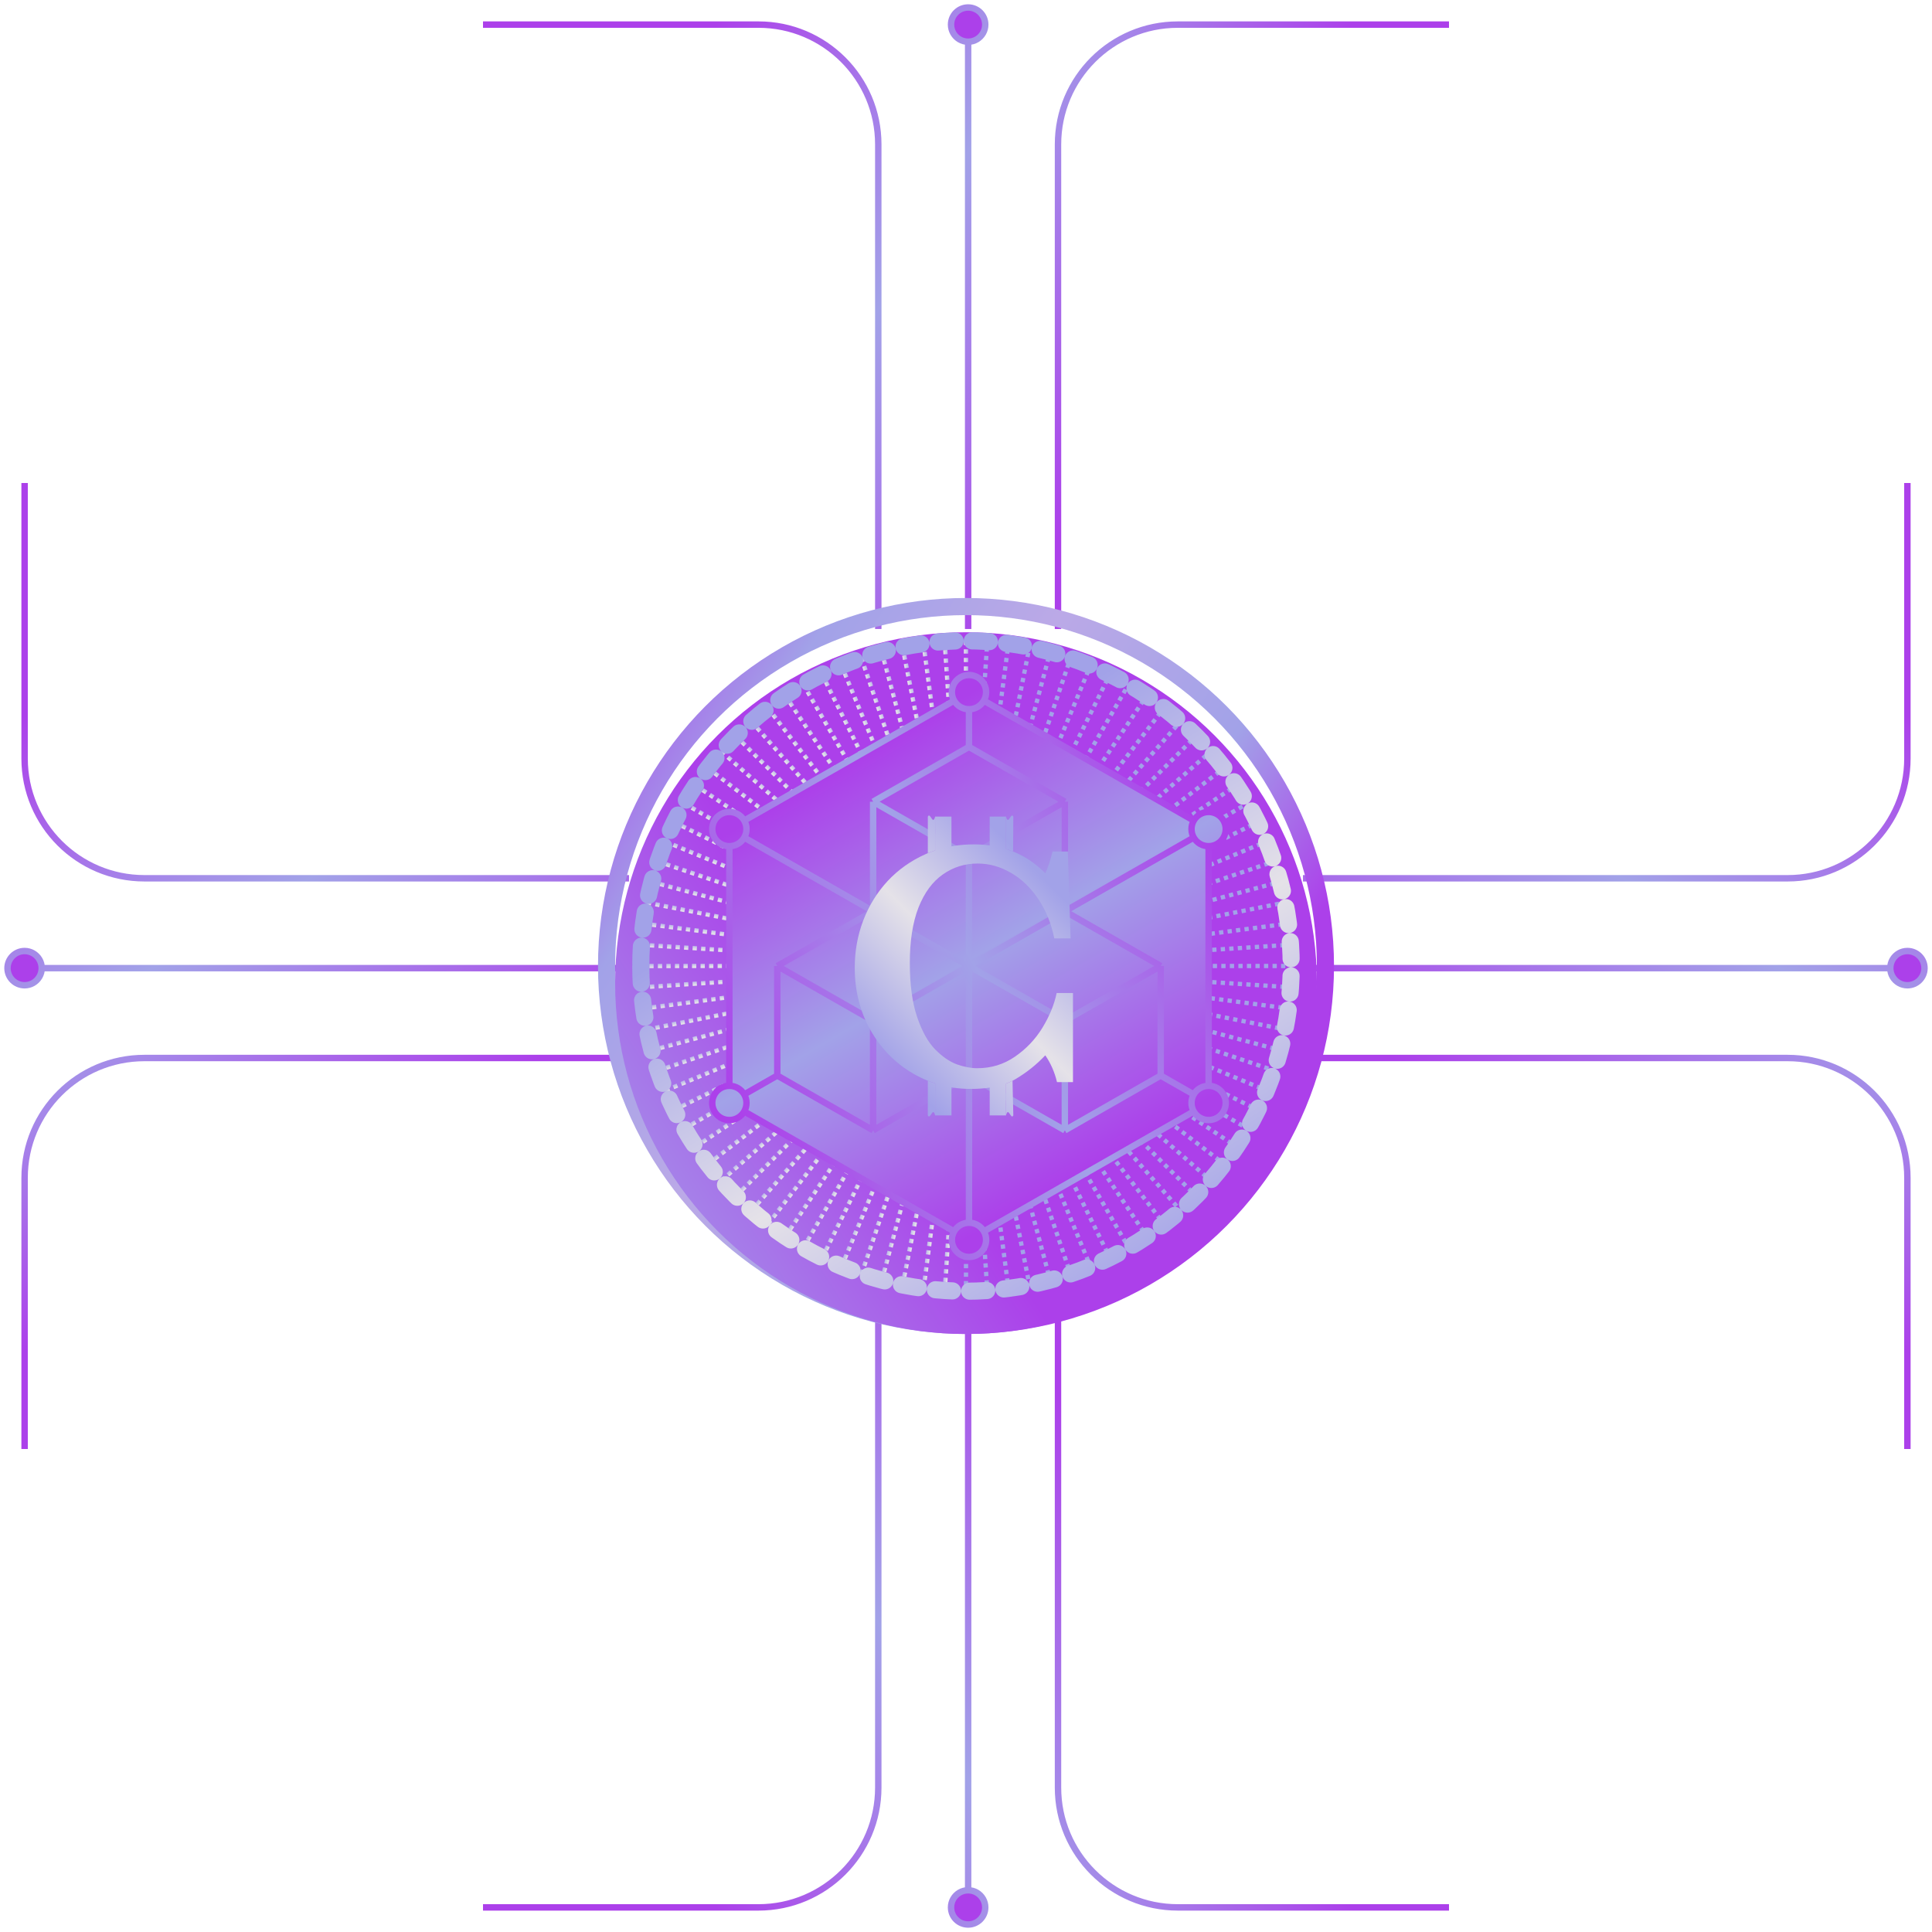 <svg width="258px" height="258px" viewBox="0 0 258 258" fill="none" xmlns="http://www.w3.org/2000/svg" transform="rotate(0) scale(1, 1)">
<path d="M3.286 131.571C2.023 131.571 1 130.548 1 129.286C1 128.023 2.023 127 3.286 127C3.698 127 4.086 127.109 4.42 127.301C5.108 127.695 5.571 128.436 5.571 129.286C5.571 130.135 5.108 130.877 4.42 131.271C4.086 131.462 3.698 131.571 3.286 131.571Z" fill="url(#paint0_linear_1825_5532)"/>
<path d="M84 129.286L5.571 129.286M5.571 129.286C5.571 130.135 5.108 130.877 4.42 131.271C4.086 131.462 3.698 131.571 3.286 131.571C2.023 131.571 1 130.548 1 129.286C1 128.023 2.023 127 3.286 127C3.698 127 4.086 127.109 4.42 127.301C5.108 127.695 5.571 128.436 5.571 129.286ZM84 141.286H19.286C10.449 141.286 3.286 148.449 3.286 157.286V193.5M84 117.286H19.286C10.449 117.286 3.286 110.122 3.286 101.286V64.5" stroke="url(#paint1_linear_1825_5532)" stroke-width="0.857"/>
<path d="M131.571 254.714C131.571 255.977 130.548 257 129.286 257C128.023 257 127 255.977 127 254.714C127 254.302 127.109 253.914 127.301 253.58C127.695 252.892 128.436 252.429 129.286 252.429C130.135 252.429 130.877 252.892 131.271 253.58C131.462 253.914 131.571 254.302 131.571 254.714Z" fill="url(#paint2_linear_1825_5532)"/>
<path d="M129.286 174L129.286 252.429M129.286 252.429C130.135 252.429 130.877 252.892 131.271 253.58C131.462 253.914 131.571 254.302 131.571 254.714C131.571 255.977 130.548 257 129.286 257C128.023 257 127 255.977 127 254.714C127 254.302 127.109 253.914 127.301 253.58C127.695 252.892 128.436 252.429 129.286 252.429ZM141.286 174L141.286 238.714C141.286 247.551 148.449 254.714 157.286 254.714L193.5 254.714M117.286 174L117.286 238.714C117.286 247.551 110.122 254.714 101.286 254.714L64.5 254.714" stroke="url(#paint3_linear_1825_5532)" stroke-width="0.857"/>
<path d="M254.714 131.571C255.977 131.571 257 130.548 257 129.286C257 128.023 255.977 127 254.714 127C254.302 127 253.914 127.109 253.58 127.301C252.892 127.695 252.429 128.436 252.429 129.286C252.429 130.135 252.892 130.877 253.58 131.271C253.914 131.462 254.302 131.571 254.714 131.571Z" fill="url(#paint4_linear_1825_5532)"/>
<path d="M174 129.286L252.429 129.286M252.429 129.286C252.429 130.135 252.892 130.877 253.58 131.271C253.914 131.462 254.302 131.571 254.714 131.571C255.977 131.571 257 130.548 257 129.286C257 128.023 255.977 127 254.714 127C254.302 127 253.914 127.109 253.58 127.301C252.892 127.695 252.429 128.436 252.429 129.286ZM174 141.286H238.714C247.551 141.286 254.714 148.449 254.714 157.286V193.5M174 117.286H238.714C247.551 117.286 254.714 110.122 254.714 101.286V64.5" stroke="url(#paint5_linear_1825_5532)" stroke-width="0.857"/>
<path d="M131.571 3.286C131.571 2.023 130.548 1 129.286 1C128.023 1 127 2.023 127 3.286C127 3.698 127.109 4.086 127.301 4.42C127.695 5.108 128.436 5.571 129.286 5.571C130.135 5.571 130.877 5.108 131.271 4.42C131.462 4.086 131.571 3.698 131.571 3.286Z" fill="url(#paint6_linear_1825_5532)"/>
<path d="M129.286 84L129.286 5.571M129.286 5.571C130.135 5.571 130.877 5.108 131.271 4.42C131.462 4.086 131.571 3.698 131.571 3.286C131.571 2.023 130.548 1 129.286 1C128.023 1 127 2.023 127 3.286C127 3.698 127.109 4.086 127.301 4.42C127.695 5.108 128.436 5.571 129.286 5.571ZM141.286 84L141.286 19.286C141.286 10.449 148.449 3.286 157.286 3.286L193.5 3.286M117.286 84L117.286 19.286C117.286 10.449 110.122 3.286 101.286 3.286L64.5 3.286" stroke="url(#paint7_linear_1825_5532)" stroke-width="0.857"/>
<circle r="48" transform="matrix(-1 0 0 1 129 129)" stroke="url(#paint8_linear_1825_5532)" stroke-width="2.286" stroke-linecap="round"/>
<g filter="url(#filter0_i_1825_5532)">
<circle r="46.857" transform="matrix(-1 0 0 1 129 129)" fill="url(#paint9_linear_1825_5532)"/>
</g>
<path d="M129 85.571V172.428" stroke="url(#paint10_linear_1825_5532)" stroke-width="0.571" stroke-dasharray="0.57 0.57"/>
<path d="M126.16 85.664L131.841 172.335" stroke="url(#paint11_linear_1825_5532)" stroke-width="0.571" stroke-dasharray="0.57 0.57"/>
<path d="M123.332 85.943L134.669 172.057" stroke="url(#paint12_linear_1825_5532)" stroke-width="0.571" stroke-dasharray="0.57 0.57"/>
<path d="M120.528 86.406L137.473 171.594" stroke="url(#paint13_linear_1825_5532)" stroke-width="0.571" stroke-dasharray="0.57 0.57"/>
<path d="M117.76 87.051L140.24 170.949" stroke="url(#paint14_linear_1825_5532)" stroke-width="0.571" stroke-dasharray="0.57 0.57"/>
<path d="M115.04 87.876L142.96 170.124" stroke="url(#paint15_linear_1825_5532)" stroke-width="0.571" stroke-dasharray="0.57 0.57"/>
<path d="M112.381 88.877L145.62 169.123" stroke="url(#paint16_linear_1825_5532)" stroke-width="0.571" stroke-dasharray="0.57 0.57"/>
<path d="M109.792 90.05L148.208 167.95" stroke="url(#paint17_linear_1825_5532)" stroke-width="0.571" stroke-dasharray="0.57 0.57"/>
<path d="M107.286 91.39L150.714 166.61" stroke="url(#paint18_linear_1825_5532)" stroke-width="0.571" stroke-dasharray="0.57 0.57"/>
<path d="M104.872 92.89L153.128 165.109" stroke="url(#paint19_linear_1825_5532)" stroke-width="0.571" stroke-dasharray="0.57 0.57"/>
<path d="M102.562 94.546L155.438 163.454" stroke="url(#paint20_linear_1825_5532)" stroke-width="0.571" stroke-dasharray="0.57 0.57"/>
<path d="M100.366 96.348L157.635 161.651" stroke="url(#paint21_linear_1825_5532)" stroke-width="0.571" stroke-dasharray="0.57 0.57"/>
<path d="M98.291 98.291L159.709 159.709" stroke="url(#paint22_linear_1825_5532)" stroke-width="0.571" stroke-dasharray="0.57 0.57"/>
<path d="M96.349 100.365L161.651 157.634" stroke="url(#paint23_linear_1825_5532)" stroke-width="0.571" stroke-dasharray="0.57 0.57"/>
<path d="M94.546 102.562L163.454 155.438" stroke="url(#paint24_linear_1825_5532)" stroke-width="0.571" stroke-dasharray="0.57 0.57"/>
<path d="M92.891 104.872L165.11 153.128" stroke="url(#paint25_linear_1825_5532)" stroke-width="0.571" stroke-dasharray="0.57 0.57"/>
<path d="M91.39 107.286L166.61 150.714" stroke="url(#paint26_linear_1825_5532)" stroke-width="0.571" stroke-dasharray="0.57 0.57"/>
<path d="M90.05 109.792L167.95 148.208" stroke="url(#paint27_linear_1825_5532)" stroke-width="0.571" stroke-dasharray="0.57 0.57"/>
<path d="M88.877 112.38L169.123 145.619" stroke="url(#paint28_linear_1825_5532)" stroke-width="0.571" stroke-dasharray="0.57 0.57"/>
<path d="M87.876 115.04L170.124 142.96" stroke="url(#paint29_linear_1825_5532)" stroke-width="0.571" stroke-dasharray="0.57 0.57"/>
<path d="M87.051 117.76L170.949 140.24" stroke="url(#paint30_linear_1825_5532)" stroke-width="0.571" stroke-dasharray="0.57 0.57"/>
<path d="M86.406 120.527L171.594 137.472" stroke="url(#paint31_linear_1825_5532)" stroke-width="0.571" stroke-dasharray="0.57 0.57"/>
<path d="M85.943 123.331L172.057 134.668" stroke="url(#paint32_linear_1825_5532)" stroke-width="0.571" stroke-dasharray="0.57 0.57"/>
<path d="M85.665 126.159L172.336 131.84" stroke="url(#paint33_linear_1825_5532)" stroke-width="0.571" stroke-dasharray="0.57 0.57"/>
<path d="M85.572 129H172.429" stroke="url(#paint34_linear_1825_5532)" stroke-width="0.571" stroke-dasharray="0.57 0.57"/>
<path d="M85.665 131.84L172.336 126.16" stroke="url(#paint35_linear_1825_5532)" stroke-width="0.571" stroke-dasharray="0.57 0.57"/>
<path d="M85.943 134.668L172.057 123.331" stroke="url(#paint36_linear_1825_5532)" stroke-width="0.571" stroke-dasharray="0.57 0.57"/>
<path d="M86.406 137.472L171.594 120.527" stroke="url(#paint37_linear_1825_5532)" stroke-width="0.571" stroke-dasharray="0.57 0.57"/>
<path d="M87.051 140.24L170.949 117.76" stroke="url(#paint38_linear_1825_5532)" stroke-width="0.571" stroke-dasharray="0.57 0.57"/>
<path d="M87.876 142.959L170.124 115.04" stroke="url(#paint39_linear_1825_5532)" stroke-width="0.571" stroke-dasharray="0.57 0.57"/>
<path d="M88.877 145.619L169.123 112.381" stroke="url(#paint40_linear_1825_5532)" stroke-width="0.571" stroke-dasharray="0.57 0.57"/>
<path d="M90.05 148.208L167.95 109.792" stroke="url(#paint41_linear_1825_5532)" stroke-width="0.571" stroke-dasharray="0.57 0.57"/>
<path d="M91.39 150.714L166.61 107.286" stroke="url(#paint42_linear_1825_5532)" stroke-width="0.571" stroke-dasharray="0.57 0.57"/>
<path d="M92.891 153.127L165.11 104.872" stroke="url(#paint43_linear_1825_5532)" stroke-width="0.571" stroke-dasharray="0.57 0.57"/>
<path d="M94.546 155.438L163.454 102.562" stroke="url(#paint44_linear_1825_5532)" stroke-width="0.571" stroke-dasharray="0.57 0.57"/>
<path d="M96.349 157.634L161.651 100.365" stroke="url(#paint45_linear_1825_5532)" stroke-width="0.571" stroke-dasharray="0.57 0.57"/>
<path d="M98.291 159.708L159.709 98.291" stroke="url(#paint46_linear_1825_5532)" stroke-width="0.571" stroke-dasharray="0.57 0.57"/>
<path d="M100.366 161.651L157.635 96.349" stroke="url(#paint47_linear_1825_5532)" stroke-width="0.571" stroke-dasharray="0.57 0.57"/>
<path d="M102.562 163.454L155.438 94.546" stroke="url(#paint48_linear_1825_5532)" stroke-width="0.571" stroke-dasharray="0.57 0.57"/>
<path d="M104.872 165.109L153.128 92.89" stroke="url(#paint49_linear_1825_5532)" stroke-width="0.571" stroke-dasharray="0.57 0.57"/>
<path d="M107.286 166.61L150.714 91.39" stroke="url(#paint50_linear_1825_5532)" stroke-width="0.571" stroke-dasharray="0.57 0.57"/>
<path d="M109.792 167.95L148.208 90.05" stroke="url(#paint51_linear_1825_5532)" stroke-width="0.571" stroke-dasharray="0.57 0.57"/>
<path d="M112.381 169.123L145.62 88.877" stroke="url(#paint52_linear_1825_5532)" stroke-width="0.571" stroke-dasharray="0.57 0.57"/>
<path d="M115.04 170.124L142.96 87.876" stroke="url(#paint53_linear_1825_5532)" stroke-width="0.571" stroke-dasharray="0.57 0.57"/>
<path d="M117.76 170.949L140.24 87.051" stroke="url(#paint54_linear_1825_5532)" stroke-width="0.571" stroke-dasharray="0.57 0.57"/>
<path d="M120.528 171.594L137.473 86.406" stroke="url(#paint55_linear_1825_5532)" stroke-width="0.571" stroke-dasharray="0.57 0.57"/>
<path d="M123.332 172.057L134.669 85.943" stroke="url(#paint56_linear_1825_5532)" stroke-width="0.571" stroke-dasharray="0.57 0.57"/>
<path d="M126.16 172.335L131.841 85.664" stroke="url(#paint57_linear_1825_5532)" stroke-width="0.571" stroke-dasharray="0.57 0.57"/>
<circle r="43.429" transform="matrix(-1 0 0 1 129 129)" stroke="url(#paint58_linear_1825_5532)" stroke-width="2.286" stroke-linecap="round" stroke-dasharray="2.29 2.29"/>
<path d="M129.399 99.743L142.199 107.057V121.686L129.399 129L116.599 121.686V107.057L129.399 99.743Z" fill="url(#paint59_linear_1825_5532)"/>
<path d="M142.199 121.686L154.999 129V143.629L142.199 150.943L129.399 143.629L129.399 129L142.199 121.686Z" fill="url(#paint60_linear_1825_5532)"/>
<path d="M116.599 121.686L129.399 129L129.399 143.629L116.599 150.943L103.799 143.629L103.799 129L116.599 121.686Z" fill="url(#paint61_linear_1825_5532)"/>
<path d="M131.685 92.428C131.685 92.841 131.576 93.228 131.384 93.563C130.99 94.251 130.249 94.714 129.399 94.714C128.55 94.714 127.808 94.251 127.414 93.563C127.223 93.228 127.114 92.841 127.114 92.428C127.114 91.166 128.137 90.143 129.399 90.143C130.662 90.143 131.685 91.166 131.685 92.428Z" fill="url(#paint62_linear_1825_5532)"/>
<path d="M163.685 110.714C163.685 111.977 162.662 113 161.399 113C160.55 113 159.808 112.536 159.414 111.848C159.223 111.514 159.114 111.127 159.114 110.714C159.114 110.301 159.223 109.914 159.414 109.58C159.808 108.892 160.55 108.429 161.399 108.429C162.662 108.429 163.685 109.452 163.685 110.714Z" fill="url(#paint63_linear_1825_5532)"/>
<path d="M163.685 147.286C163.685 148.548 162.662 149.571 161.399 149.571C160.55 149.571 159.808 149.108 159.414 148.42C159.223 148.086 159.114 147.698 159.114 147.286C159.114 146.873 159.223 146.486 159.414 146.151C159.808 145.463 160.55 145 161.399 145C162.662 145 163.685 146.023 163.685 147.286Z" fill="url(#paint64_linear_1825_5532)"/>
<path d="M131.685 165.571C131.685 166.834 130.662 167.857 129.399 167.857C128.137 167.857 127.114 166.834 127.114 165.571C127.114 165.159 127.223 164.771 127.414 164.437C127.808 163.749 128.55 163.286 129.399 163.286C130.249 163.286 130.99 163.749 131.384 164.437C131.576 164.771 131.685 165.159 131.685 165.571Z" fill="url(#paint65_linear_1825_5532)"/>
<path d="M99.685 147.286C99.685 147.698 99.576 148.086 99.384 148.42C98.99 149.108 98.249 149.571 97.399 149.571C96.137 149.571 95.114 148.548 95.114 147.286C95.114 146.023 96.137 145 97.399 145C98.249 145 98.99 145.463 99.384 146.151C99.576 146.486 99.685 146.873 99.685 147.286Z" fill="url(#paint66_linear_1825_5532)"/>
<path d="M99.685 110.714C99.685 111.127 99.576 111.514 99.384 111.848C98.99 112.536 98.249 113 97.399 113C96.137 113 95.114 111.977 95.114 110.714C95.114 109.452 96.137 108.429 97.399 108.429C98.249 108.429 98.99 108.892 99.384 109.58C99.576 109.914 99.685 110.301 99.685 110.714Z" fill="url(#paint67_linear_1825_5532)"/>
<path d="M142.199 121.686L154.999 129V143.629L159.414 146.151C159.808 145.463 160.55 145 161.399 145V113C160.55 113 159.808 112.536 159.414 111.848L142.199 121.686Z" fill="url(#paint68_linear_1825_5532)"/>
<path d="M154.999 143.629L142.199 150.943L129.399 143.629L129.399 163.286C130.249 163.286 130.99 163.749 131.384 164.437L159.414 148.42C159.223 148.086 159.114 147.698 159.114 147.286C159.114 146.873 159.223 146.486 159.414 146.151L154.999 143.629Z" fill="url(#paint69_linear_1825_5532)"/>
<path d="M129.399 143.629L116.599 150.943L103.799 143.629L99.384 146.151C99.576 146.486 99.685 146.873 99.685 147.286C99.685 147.698 99.576 148.086 99.384 148.42L127.414 164.437C127.808 163.749 128.55 163.286 129.399 163.286L129.399 143.629Z" fill="url(#paint70_linear_1825_5532)"/>
<path d="M103.799 129L116.599 121.686L99.384 111.848C98.99 112.536 98.249 113 97.399 113V145C98.249 145 98.99 145.463 99.384 146.151L103.799 143.629L103.799 129Z" fill="url(#paint71_linear_1825_5532)"/>
<path d="M116.599 121.686V107.057L129.399 99.743L129.399 94.714C128.55 94.714 127.808 94.251 127.414 93.563L99.384 109.58C99.576 109.914 99.685 110.301 99.685 110.714C99.685 111.127 99.576 111.514 99.384 111.848L116.599 121.686Z" fill="url(#paint72_linear_1825_5532)"/>
<path d="M129.399 99.743L142.199 107.057V121.686L159.414 111.848C159.223 111.514 159.114 111.127 159.114 110.714C159.114 110.301 159.223 109.914 159.414 109.58L131.384 93.563C130.99 94.251 130.249 94.714 129.399 94.714L129.399 99.743Z" fill="url(#paint73_linear_1825_5532)"/>
<path d="M129.399 99.743L142.199 107.057M129.399 99.743L116.599 107.057M129.399 99.743L129.399 94.714M142.199 107.057V121.686M142.199 107.057L129.399 114.371M142.199 121.686L129.399 129M142.199 121.686L154.999 129M142.199 121.686L159.414 111.848M129.399 129L116.599 121.686M129.399 129V114.371M129.399 129L129.399 143.629M129.399 129L142.199 136.314M129.399 129L116.599 136.314M116.599 121.686V107.057M116.599 121.686L103.799 129M116.599 121.686L99.384 111.848M116.599 107.057L129.399 114.371M154.999 129V143.629M154.999 129L142.199 136.314M154.999 143.629L142.199 150.943M154.999 143.629L159.414 146.151M142.199 150.943L129.399 143.629M142.199 150.943V136.314M129.399 143.629L116.599 150.943M129.399 143.629L129.399 163.286M103.799 129L103.799 143.629M103.799 129L116.599 136.314M116.599 150.943L103.799 143.629M116.599 150.943V136.314M103.799 143.629L99.384 146.151M129.399 94.714C128.55 94.714 127.808 94.251 127.414 93.563M129.399 94.714C130.249 94.714 130.99 94.251 131.384 93.563M161.399 113C162.662 113 163.685 111.977 163.685 110.714C163.685 109.452 162.662 108.429 161.399 108.429C160.55 108.429 159.808 108.892 159.414 109.58M161.399 113C160.55 113 159.808 112.536 159.414 111.848M161.399 113V145M161.399 145C162.662 145 163.685 146.023 163.685 147.286C163.685 148.548 162.662 149.571 161.399 149.571C160.55 149.571 159.808 149.108 159.414 148.42M161.399 145C160.55 145 159.808 145.463 159.414 146.151M129.399 163.286C130.249 163.286 130.99 163.749 131.384 164.437M129.399 163.286C128.55 163.286 127.808 163.749 127.414 164.437M97.399 145C96.137 145 95.114 146.023 95.114 147.286C95.114 148.548 96.137 149.571 97.399 149.571C98.249 149.571 98.99 149.108 99.384 148.42M97.399 145C98.249 145 98.99 145.463 99.384 146.151M97.399 145V113M97.399 113C96.137 113 95.114 111.977 95.114 110.714C95.114 109.452 96.137 108.429 97.399 108.429C98.249 108.429 98.99 108.892 99.384 109.58M97.399 113C98.249 113 98.99 112.536 99.384 111.848M127.414 93.563C127.223 93.228 127.114 92.841 127.114 92.428C127.114 91.166 128.137 90.143 129.399 90.143C130.662 90.143 131.685 91.166 131.685 92.428C131.685 92.841 131.576 93.228 131.384 93.563M127.414 93.563L99.384 109.58M131.384 93.563L159.414 109.58M159.414 111.848C159.223 111.514 159.114 111.127 159.114 110.714C159.114 110.301 159.223 109.914 159.414 109.58M159.414 146.151C159.223 146.486 159.114 146.873 159.114 147.286C159.114 147.698 159.223 148.086 159.414 148.42M159.414 148.42L131.384 164.437M131.384 164.437C131.576 164.771 131.685 165.159 131.685 165.571C131.685 166.834 130.662 167.857 129.399 167.857C128.137 167.857 127.114 166.834 127.114 165.571C127.114 165.159 127.223 164.771 127.414 164.437M127.414 164.437L99.384 148.42M99.384 109.58C99.576 109.914 99.685 110.301 99.685 110.714C99.685 111.127 99.576 111.514 99.384 111.848M99.384 146.151C99.576 146.486 99.685 146.873 99.685 147.286C99.685 147.698 99.576 148.086 99.384 148.42" stroke="url(#paint74_linear_1825_5532)" stroke-width="0.857"/>
<g filter="url(#filter1_dd_1825_5532)">
<path d="M143.286 144.508H141.152C140.835 143.176 140.313 141.983 139.586 140.929C138.436 142.153 137.12 143.207 135.637 144.09C135.499 144.172 135.357 144.25 135.21 144.325C134.937 144.463 134.648 144.589 134.343 144.701C133.051 145.177 131.477 145.415 129.622 145.415C127.971 145.415 126.39 145.17 124.879 144.679C124.55 144.573 124.225 144.454 123.903 144.325C123.222 144.05 122.556 143.724 121.905 143.346C119.545 141.967 117.661 140.046 116.254 137.582C114.847 135.103 114.143 132.314 114.143 129.215C114.143 127.015 114.521 124.915 115.278 122.916C116.05 120.917 117.139 119.159 118.546 117.64C119.969 116.122 121.656 114.929 123.608 114.061C123.705 114.018 123.804 113.975 123.903 113.934C124.223 113.801 124.549 113.679 124.879 113.569C126.491 113.029 128.216 112.759 130.054 112.759C131.59 112.759 133.02 112.965 134.343 113.376C134.665 113.476 134.981 113.588 135.29 113.712C136.891 114.355 138.323 115.324 139.586 116.617C139.919 115.951 140.244 114.983 140.562 113.712H142.605L142.968 125.31H140.789C140.396 123.342 139.685 121.591 138.656 120.057C137.627 118.523 136.401 117.353 134.979 116.548C133.572 115.726 132.096 115.316 130.553 115.316C128.828 115.316 127.277 115.804 125.9 116.78C124.523 117.741 123.441 119.213 122.654 121.196C121.883 123.18 121.497 125.651 121.497 128.611C121.497 131.493 121.822 133.894 122.473 135.816C123.123 137.722 123.925 139.163 124.879 140.139C125.847 141.115 126.815 141.781 127.784 142.138C128.752 142.479 129.66 142.649 130.507 142.649C132.369 142.649 134.041 142.138 135.523 141.115C137.021 140.092 138.247 138.806 139.2 137.257C140.154 135.692 140.789 134.142 141.107 132.608H143.286V144.508Z" fill="url(#paint75_linear_1825_5532)"/>
<path d="M127.058 148.952H124.879V144.679V144.249H127.058V148.952Z" fill="url(#paint76_linear_1825_5532)"/>
<path d="M134.343 148.952H132.164V144.249H134.343V144.701V148.952Z" fill="url(#paint77_linear_1825_5532)"/>
<path d="M127.058 113.751H124.879V113.569V109.048H127.058V113.751Z" fill="url(#paint78_linear_1825_5532)"/>
<path d="M134.343 113.751H132.164V109.048H134.343V113.376V113.751Z" fill="url(#paint79_linear_1825_5532)"/>
<path d="M124.879 113.569V109.048C124.561 110.319 124.236 108.382 123.903 109.048V113.934C124.223 113.801 124.549 113.679 124.879 113.569Z" fill="url(#paint80_linear_1825_5532)"/>
<path d="M134.343 109.048V113.376C134.665 113.476 134.981 113.588 135.29 113.712L135.319 109.048C134.986 108.382 134.661 110.319 134.343 109.048Z" fill="url(#paint81_linear_1825_5532)"/>
<path d="M134.343 144.701V148.952C134.661 147.681 134.986 149.618 135.319 148.952L135.21 144.325C134.937 144.463 134.648 144.589 134.343 144.701Z" fill="url(#paint82_linear_1825_5532)"/>
<path d="M124.879 148.952V144.679C124.55 144.573 124.225 144.454 123.903 144.325V148.952C124.236 149.618 124.561 147.681 124.879 148.952Z" fill="url(#paint83_linear_1825_5532)"/>
</g>
<defs>
<filter id="filter0_i_1825_5532" x="82.143" y="82.143" width="93.714" height="96" filterUnits="userSpaceOnUse" color-interpolation-filters="sRGB">
<feFlood flood-opacity="0" result="BackgroundImageFix"/>
<feBlend mode="normal" in="SourceGraphic" in2="BackgroundImageFix" result="shape"/>
<feColorMatrix in="SourceAlpha" type="matrix" values="0 0 0 0 0 0 0 0 0 0 0 0 0 0 0 0 0 0 127 0" result="hardAlpha"/>
<feOffset dy="2.286"/>
<feGaussianBlur stdDeviation="1.143"/>
<feComposite in2="hardAlpha" operator="arithmetic" k2="-1" k3="1"/>
<feColorMatrix type="matrix" values="0 0 0 0 0 0 0 0 0 0 0 0 0 0 0 0 0 0 0.25 0"/>
<feBlend mode="normal" in2="shape" result="effect1_innerShadow_1825_5532"/>
</filter>
<filter id="filter1_dd_1825_5532" x="113.572" y="107.761" width="30.286" height="42.477" filterUnits="userSpaceOnUse" color-interpolation-filters="sRGB">
<feFlood flood-opacity="0" result="BackgroundImageFix"/>
<feColorMatrix in="SourceAlpha" type="matrix" values="0 0 0 0 0 0 0 0 0 0 0 0 0 0 0 0 0 0 127 0" result="hardAlpha"/>
<feOffset dy="-0.571"/>
<feGaussianBlur stdDeviation="0.286"/>
<feComposite in2="hardAlpha" operator="out"/>
<feColorMatrix type="matrix" values="0 0 0 0 0 0 0 0 0 0 0 0 0 0 0 0 0 0 0.1 0"/>
<feBlend mode="normal" in2="BackgroundImageFix" result="effect1_dropShadow_1825_5532"/>
<feColorMatrix in="SourceAlpha" type="matrix" values="0 0 0 0 0 0 0 0 0 0 0 0 0 0 0 0 0 0 127 0" result="hardAlpha"/>
<feOffset dy="0.571"/>
<feGaussianBlur stdDeviation="0.286"/>
<feComposite in2="hardAlpha" operator="out"/>
<feColorMatrix type="matrix" values="0 0 0 0 0 0 0 0 0 0 0 0 0 0 0 0 0 0 0.2 0"/>
<feBlend mode="normal" in2="effect1_dropShadow_1825_5532" result="effect2_dropShadow_1825_5532"/>
<feBlend mode="normal" in="SourceGraphic" in2="effect2_dropShadow_1825_5532" result="shape"/>
</filter>
<linearGradient id="paint0_linear_1825_5532" x1="67" y1="101.458" x2="12.714" y2="132.886" gradientUnits="userSpaceOnUse">
<stop stop-color="#ac40ea" data-originalstopcolor="#ac40ea"/>
<stop offset="0.489" stop-color="#a2a2e8" data-originalstopcolor="#a2a2e8"/>
<stop offset="1" stop-color="#ac40ea" data-originalstopcolor="#ac40ea"/>
</linearGradient>
<linearGradient id="paint1_linear_1825_5532" x1="58.143" y1="149.172" x2="21.571" y2="85.172" gradientUnits="userSpaceOnUse">
<stop stop-color="#ac40ea" data-originalstopcolor="#ac40ea"/>
<stop offset="0.489" stop-color="#a2a2e8" data-originalstopcolor="#a2a2e8"/>
<stop offset="1" stop-color="#ac40ea" data-originalstopcolor="#ac40ea"/>
</linearGradient>
<linearGradient id="paint2_linear_1825_5532" x1="101.458" y1="191" x2="132.886" y2="245.286" gradientUnits="userSpaceOnUse">
<stop stop-color="#ac40ea" data-originalstopcolor="#ac40ea"/>
<stop offset="0.489" stop-color="#a2a2e8" data-originalstopcolor="#a2a2e8"/>
<stop offset="1" stop-color="#ac40ea" data-originalstopcolor="#ac40ea"/>
</linearGradient>
<linearGradient id="paint3_linear_1825_5532" x1="149.172" y1="199.857" x2="85.172" y2="236.429" gradientUnits="userSpaceOnUse">
<stop stop-color="#ac40ea" data-originalstopcolor="#ac40ea"/>
<stop offset="0.489" stop-color="#a2a2e8" data-originalstopcolor="#a2a2e8"/>
<stop offset="1" stop-color="#ac40ea" data-originalstopcolor="#ac40ea"/>
</linearGradient>
<linearGradient id="paint4_linear_1825_5532" x1="191" y1="101.458" x2="245.286" y2="132.886" gradientUnits="userSpaceOnUse">
<stop stop-color="#ac40ea" data-originalstopcolor="#ac40ea"/>
<stop offset="0.489" stop-color="#a2a2e8" data-originalstopcolor="#a2a2e8"/>
<stop offset="1" stop-color="#ac40ea" data-originalstopcolor="#ac40ea"/>
</linearGradient>
<linearGradient id="paint5_linear_1825_5532" x1="199.857" y1="149.172" x2="236.429" y2="85.172" gradientUnits="userSpaceOnUse">
<stop stop-color="#ac40ea" data-originalstopcolor="#ac40ea"/>
<stop offset="0.489" stop-color="#a2a2e8" data-originalstopcolor="#a2a2e8"/>
<stop offset="1" stop-color="#ac40ea" data-originalstopcolor="#ac40ea"/>
</linearGradient>
<linearGradient id="paint6_linear_1825_5532" x1="101.458" y1="67" x2="132.886" y2="12.714" gradientUnits="userSpaceOnUse">
<stop stop-color="#ac40ea" data-originalstopcolor="#ac40ea"/>
<stop offset="0.489" stop-color="#a2a2e8" data-originalstopcolor="#a2a2e8"/>
<stop offset="1" stop-color="#ac40ea" data-originalstopcolor="#ac40ea"/>
</linearGradient>
<linearGradient id="paint7_linear_1825_5532" x1="149.172" y1="58.143" x2="85.172" y2="21.571" gradientUnits="userSpaceOnUse">
<stop stop-color="#ac40ea" data-originalstopcolor="#ac40ea"/>
<stop offset="0.489" stop-color="#a2a2e8" data-originalstopcolor="#a2a2e8"/>
<stop offset="1" stop-color="#ac40ea" data-originalstopcolor="#ac40ea"/>
</linearGradient>
<linearGradient id="paint8_linear_1825_5532" x1="92.641" y1="25.412" x2="8.904" y2="79.641" gradientUnits="userSpaceOnUse">
<stop stop-color="#ac40ea" data-originalstopcolor="#ac40ea"/>
<stop offset="0.234" stop-color="#a2a2e8" data-originalstopcolor="#a2a2e8"/>
<stop offset="0.489" stop-color="#bba9e7" data-originalstopcolor="#bba9e7"/>
<stop offset="0.776" stop-color="#a2a2e8" data-originalstopcolor="#a2a2e8"/>
<stop offset="1" stop-color="#ac40ea" data-originalstopcolor="#ac40ea"/>
</linearGradient>
<linearGradient id="paint9_linear_1825_5532" x1="2.578" y1="24.462" x2="84.659" y2="77.797" gradientUnits="userSpaceOnUse">
<stop stop-color="#ac40ea" data-originalstopcolor="#ac40ea"/>
<stop offset="0.489" stop-color="#a2a2e8" data-originalstopcolor="#a2a2e8"/>
<stop offset="1" stop-color="#ac40ea" data-originalstopcolor="#ac40ea"/>
</linearGradient>
<linearGradient id="paint10_linear_1825_5532" x1="130" y1="114.343" x2="128.458" y2="114.37" gradientUnits="userSpaceOnUse">
<stop stop-color="#a2a2e8" data-originalstopcolor="#a2a2e8"/>
<stop offset="0.502" stop-color="#e5e2e8" data-originalstopcolor="#e5e2e8"/>
<stop offset="1" stop-color="#a2a2e8" data-originalstopcolor="#a2a2e8"/>
</linearGradient>
<linearGradient id="paint11_linear_1825_5532" x1="129.039" y1="114.309" x2="127.503" y2="114.437" gradientUnits="userSpaceOnUse">
<stop stop-color="#a2a2e8" data-originalstopcolor="#a2a2e8"/>
<stop offset="0.502" stop-color="#e5e2e8" data-originalstopcolor="#e5e2e8"/>
<stop offset="1" stop-color="#a2a2e8" data-originalstopcolor="#a2a2e8"/>
</linearGradient>
<linearGradient id="paint12_linear_1825_5532" x1="128.078" y1="114.338" x2="126.554" y2="114.566" gradientUnits="userSpaceOnUse">
<stop stop-color="#a2a2e8" data-originalstopcolor="#a2a2e8"/>
<stop offset="0.502" stop-color="#e5e2e8" data-originalstopcolor="#e5e2e8"/>
<stop offset="1" stop-color="#a2a2e8" data-originalstopcolor="#a2a2e8"/>
</linearGradient>
<linearGradient id="paint13_linear_1825_5532" x1="127.121" y1="114.429" x2="125.615" y2="114.757" gradientUnits="userSpaceOnUse">
<stop stop-color="#a2a2e8" data-originalstopcolor="#a2a2e8"/>
<stop offset="0.502" stop-color="#e5e2e8" data-originalstopcolor="#e5e2e8"/>
<stop offset="1" stop-color="#a2a2e8" data-originalstopcolor="#a2a2e8"/>
</linearGradient>
<linearGradient id="paint14_linear_1825_5532" x1="126.172" y1="114.583" x2="124.69" y2="115.009" gradientUnits="userSpaceOnUse">
<stop stop-color="#a2a2e8" data-originalstopcolor="#a2a2e8"/>
<stop offset="0.502" stop-color="#e5e2e8" data-originalstopcolor="#e5e2e8"/>
<stop offset="1" stop-color="#a2a2e8" data-originalstopcolor="#a2a2e8"/>
</linearGradient>
<linearGradient id="paint15_linear_1825_5532" x1="125.236" y1="114.799" x2="123.785" y2="115.321" gradientUnits="userSpaceOnUse">
<stop stop-color="#a2a2e8" data-originalstopcolor="#a2a2e8"/>
<stop offset="0.502" stop-color="#e5e2e8" data-originalstopcolor="#e5e2e8"/>
<stop offset="1" stop-color="#a2a2e8" data-originalstopcolor="#a2a2e8"/>
</linearGradient>
<linearGradient id="paint16_linear_1825_5532" x1="124.315" y1="115.076" x2="122.901" y2="115.691" gradientUnits="userSpaceOnUse">
<stop stop-color="#a2a2e8" data-originalstopcolor="#a2a2e8"/>
<stop offset="0.502" stop-color="#e5e2e8" data-originalstopcolor="#e5e2e8"/>
<stop offset="1" stop-color="#a2a2e8" data-originalstopcolor="#a2a2e8"/>
</linearGradient>
<linearGradient id="paint17_linear_1825_5532" x1="123.414" y1="115.412" x2="122.044" y2="116.119" gradientUnits="userSpaceOnUse">
<stop stop-color="#a2a2e8" data-originalstopcolor="#a2a2e8"/>
<stop offset="0.502" stop-color="#e5e2e8" data-originalstopcolor="#e5e2e8"/>
<stop offset="1" stop-color="#a2a2e8" data-originalstopcolor="#a2a2e8"/>
</linearGradient>
<linearGradient id="paint18_linear_1825_5532" x1="122.538" y1="115.806" x2="121.216" y2="116.601" gradientUnits="userSpaceOnUse">
<stop stop-color="#a2a2e8" data-originalstopcolor="#a2a2e8"/>
<stop offset="0.502" stop-color="#e5e2e8" data-originalstopcolor="#e5e2e8"/>
<stop offset="1" stop-color="#a2a2e8" data-originalstopcolor="#a2a2e8"/>
</linearGradient>
<linearGradient id="paint19_linear_1825_5532" x1="121.689" y1="116.257" x2="120.422" y2="117.137" gradientUnits="userSpaceOnUse">
<stop stop-color="#a2a2e8" data-originalstopcolor="#a2a2e8"/>
<stop offset="0.502" stop-color="#e5e2e8" data-originalstopcolor="#e5e2e8"/>
<stop offset="1" stop-color="#a2a2e8" data-originalstopcolor="#a2a2e8"/>
</linearGradient>
<linearGradient id="paint20_linear_1825_5532" x1="120.871" y1="116.763" x2="119.664" y2="117.723" gradientUnits="userSpaceOnUse">
<stop stop-color="#a2a2e8" data-originalstopcolor="#a2a2e8"/>
<stop offset="0.502" stop-color="#e5e2e8" data-originalstopcolor="#e5e2e8"/>
<stop offset="1" stop-color="#a2a2e8" data-originalstopcolor="#a2a2e8"/>
</linearGradient>
<linearGradient id="paint21_linear_1825_5532" x1="120.088" y1="117.321" x2="118.947" y2="118.358" gradientUnits="userSpaceOnUse">
<stop stop-color="#a2a2e8" data-originalstopcolor="#a2a2e8"/>
<stop offset="0.502" stop-color="#e5e2e8" data-originalstopcolor="#e5e2e8"/>
<stop offset="1" stop-color="#a2a2e8" data-originalstopcolor="#a2a2e8"/>
</linearGradient>
<linearGradient id="paint22_linear_1825_5532" x1="119.343" y1="117.929" x2="118.272" y2="119.038" gradientUnits="userSpaceOnUse">
<stop stop-color="#a2a2e8" data-originalstopcolor="#a2a2e8"/>
<stop offset="0.502" stop-color="#e5e2e8" data-originalstopcolor="#e5e2e8"/>
<stop offset="1" stop-color="#a2a2e8" data-originalstopcolor="#a2a2e8"/>
</linearGradient>
<linearGradient id="paint23_linear_1825_5532" x1="118.64" y1="118.584" x2="117.644" y2="119.761" gradientUnits="userSpaceOnUse">
<stop stop-color="#a2a2e8" data-originalstopcolor="#a2a2e8"/>
<stop offset="0.502" stop-color="#e5e2e8" data-originalstopcolor="#e5e2e8"/>
<stop offset="1" stop-color="#a2a2e8" data-originalstopcolor="#a2a2e8"/>
</linearGradient>
<linearGradient id="paint24_linear_1825_5532" x1="117.981" y1="119.284" x2="117.064" y2="120.524" gradientUnits="userSpaceOnUse">
<stop stop-color="#a2a2e8" data-originalstopcolor="#a2a2e8"/>
<stop offset="0.502" stop-color="#e5e2e8" data-originalstopcolor="#e5e2e8"/>
<stop offset="1" stop-color="#a2a2e8" data-originalstopcolor="#a2a2e8"/>
</linearGradient>
<linearGradient id="paint25_linear_1825_5532" x1="117.369" y1="120.025" x2="116.535" y2="121.323" gradientUnits="userSpaceOnUse">
<stop stop-color="#a2a2e8" data-originalstopcolor="#a2a2e8"/>
<stop offset="0.502" stop-color="#e5e2e8" data-originalstopcolor="#e5e2e8"/>
<stop offset="1" stop-color="#a2a2e8" data-originalstopcolor="#a2a2e8"/>
</linearGradient>
<linearGradient id="paint26_linear_1825_5532" x1="116.807" y1="120.805" x2="116.06" y2="122.154" gradientUnits="userSpaceOnUse">
<stop stop-color="#a2a2e8" data-originalstopcolor="#a2a2e8"/>
<stop offset="0.502" stop-color="#e5e2e8" data-originalstopcolor="#e5e2e8"/>
<stop offset="1" stop-color="#a2a2e8" data-originalstopcolor="#a2a2e8"/>
</linearGradient>
<linearGradient id="paint27_linear_1825_5532" x1="116.297" y1="121.62" x2="115.64" y2="123.015" gradientUnits="userSpaceOnUse">
<stop stop-color="#a2a2e8" data-originalstopcolor="#a2a2e8"/>
<stop offset="0.502" stop-color="#e5e2e8" data-originalstopcolor="#e5e2e8"/>
<stop offset="1" stop-color="#a2a2e8" data-originalstopcolor="#a2a2e8"/>
</linearGradient>
<linearGradient id="paint28_linear_1825_5532" x1="115.841" y1="122.467" x2="115.277" y2="123.902" gradientUnits="userSpaceOnUse">
<stop stop-color="#a2a2e8" data-originalstopcolor="#a2a2e8"/>
<stop offset="0.502" stop-color="#e5e2e8" data-originalstopcolor="#e5e2e8"/>
<stop offset="1" stop-color="#a2a2e8" data-originalstopcolor="#a2a2e8"/>
</linearGradient>
<linearGradient id="paint29_linear_1825_5532" x1="115.442" y1="123.342" x2="114.973" y2="124.81" gradientUnits="userSpaceOnUse">
<stop stop-color="#a2a2e8" data-originalstopcolor="#a2a2e8"/>
<stop offset="0.502" stop-color="#e5e2e8" data-originalstopcolor="#e5e2e8"/>
<stop offset="1" stop-color="#a2a2e8" data-originalstopcolor="#a2a2e8"/>
</linearGradient>
<linearGradient id="paint30_linear_1825_5532" x1="115.101" y1="124.24" x2="114.729" y2="125.737" gradientUnits="userSpaceOnUse">
<stop stop-color="#a2a2e8" data-originalstopcolor="#a2a2e8"/>
<stop offset="0.502" stop-color="#e5e2e8" data-originalstopcolor="#e5e2e8"/>
<stop offset="1" stop-color="#a2a2e8" data-originalstopcolor="#a2a2e8"/>
</linearGradient>
<linearGradient id="paint31_linear_1825_5532" x1="114.82" y1="125.16" x2="114.546" y2="126.677" gradientUnits="userSpaceOnUse">
<stop stop-color="#a2a2e8" data-originalstopcolor="#a2a2e8"/>
<stop offset="0.502" stop-color="#e5e2e8" data-originalstopcolor="#e5e2e8"/>
<stop offset="1" stop-color="#a2a2e8" data-originalstopcolor="#a2a2e8"/>
</linearGradient>
<linearGradient id="paint32_linear_1825_5532" x1="114.599" y1="126.095" x2="114.425" y2="127.627" gradientUnits="userSpaceOnUse">
<stop stop-color="#a2a2e8" data-originalstopcolor="#a2a2e8"/>
<stop offset="0.502" stop-color="#e5e2e8" data-originalstopcolor="#e5e2e8"/>
<stop offset="1" stop-color="#a2a2e8" data-originalstopcolor="#a2a2e8"/>
</linearGradient>
<linearGradient id="paint33_linear_1825_5532" x1="114.44" y1="127.043" x2="114.366" y2="128.583" gradientUnits="userSpaceOnUse">
<stop stop-color="#a2a2e8" data-originalstopcolor="#a2a2e8"/>
<stop offset="0.502" stop-color="#e5e2e8" data-originalstopcolor="#e5e2e8"/>
<stop offset="1" stop-color="#a2a2e8" data-originalstopcolor="#a2a2e8"/>
</linearGradient>
<linearGradient id="paint34_linear_1825_5532" x1="114.343" y1="128" x2="114.37" y2="129.541" gradientUnits="userSpaceOnUse">
<stop stop-color="#a2a2e8" data-originalstopcolor="#a2a2e8"/>
<stop offset="0.502" stop-color="#e5e2e8" data-originalstopcolor="#e5e2e8"/>
<stop offset="1" stop-color="#a2a2e8" data-originalstopcolor="#a2a2e8"/>
</linearGradient>
<linearGradient id="paint35_linear_1825_5532" x1="114.309" y1="128.961" x2="114.437" y2="130.497" gradientUnits="userSpaceOnUse">
<stop stop-color="#a2a2e8" data-originalstopcolor="#a2a2e8"/>
<stop offset="0.502" stop-color="#e5e2e8" data-originalstopcolor="#e5e2e8"/>
<stop offset="1" stop-color="#a2a2e8" data-originalstopcolor="#a2a2e8"/>
</linearGradient>
<linearGradient id="paint36_linear_1825_5532" x1="114.338" y1="129.922" x2="114.566" y2="131.446" gradientUnits="userSpaceOnUse">
<stop stop-color="#a2a2e8" data-originalstopcolor="#a2a2e8"/>
<stop offset="0.502" stop-color="#e5e2e8" data-originalstopcolor="#e5e2e8"/>
<stop offset="1" stop-color="#a2a2e8" data-originalstopcolor="#a2a2e8"/>
</linearGradient>
<linearGradient id="paint37_linear_1825_5532" x1="114.43" y1="130.879" x2="114.757" y2="132.385" gradientUnits="userSpaceOnUse">
<stop stop-color="#a2a2e8" data-originalstopcolor="#a2a2e8"/>
<stop offset="0.502" stop-color="#e5e2e8" data-originalstopcolor="#e5e2e8"/>
<stop offset="1" stop-color="#a2a2e8" data-originalstopcolor="#a2a2e8"/>
</linearGradient>
<linearGradient id="paint38_linear_1825_5532" x1="114.584" y1="131.827" x2="115.009" y2="133.31" gradientUnits="userSpaceOnUse">
<stop stop-color="#a2a2e8" data-originalstopcolor="#a2a2e8"/>
<stop offset="0.502" stop-color="#e5e2e8" data-originalstopcolor="#e5e2e8"/>
<stop offset="1" stop-color="#a2a2e8" data-originalstopcolor="#a2a2e8"/>
</linearGradient>
<linearGradient id="paint39_linear_1825_5532" x1="114.799" y1="132.764" x2="115.321" y2="134.215" gradientUnits="userSpaceOnUse">
<stop stop-color="#a2a2e8" data-originalstopcolor="#a2a2e8"/>
<stop offset="0.502" stop-color="#e5e2e8" data-originalstopcolor="#e5e2e8"/>
<stop offset="1" stop-color="#a2a2e8" data-originalstopcolor="#a2a2e8"/>
</linearGradient>
<linearGradient id="paint40_linear_1825_5532" x1="115.076" y1="133.685" x2="115.691" y2="135.099" gradientUnits="userSpaceOnUse">
<stop stop-color="#a2a2e8" data-originalstopcolor="#a2a2e8"/>
<stop offset="0.502" stop-color="#e5e2e8" data-originalstopcolor="#e5e2e8"/>
<stop offset="1" stop-color="#a2a2e8" data-originalstopcolor="#a2a2e8"/>
</linearGradient>
<linearGradient id="paint41_linear_1825_5532" x1="115.412" y1="134.586" x2="116.119" y2="135.956" gradientUnits="userSpaceOnUse">
<stop stop-color="#a2a2e8" data-originalstopcolor="#a2a2e8"/>
<stop offset="0.502" stop-color="#e5e2e8" data-originalstopcolor="#e5e2e8"/>
<stop offset="1" stop-color="#a2a2e8" data-originalstopcolor="#a2a2e8"/>
</linearGradient>
<linearGradient id="paint42_linear_1825_5532" x1="115.807" y1="135.462" x2="116.601" y2="136.784" gradientUnits="userSpaceOnUse">
<stop stop-color="#a2a2e8" data-originalstopcolor="#a2a2e8"/>
<stop offset="0.502" stop-color="#e5e2e8" data-originalstopcolor="#e5e2e8"/>
<stop offset="1" stop-color="#a2a2e8" data-originalstopcolor="#a2a2e8"/>
</linearGradient>
<linearGradient id="paint43_linear_1825_5532" x1="116.258" y1="136.311" x2="117.137" y2="137.578" gradientUnits="userSpaceOnUse">
<stop stop-color="#a2a2e8" data-originalstopcolor="#a2a2e8"/>
<stop offset="0.502" stop-color="#e5e2e8" data-originalstopcolor="#e5e2e8"/>
<stop offset="1" stop-color="#a2a2e8" data-originalstopcolor="#a2a2e8"/>
</linearGradient>
<linearGradient id="paint44_linear_1825_5532" x1="116.763" y1="137.129" x2="117.723" y2="138.336" gradientUnits="userSpaceOnUse">
<stop stop-color="#a2a2e8" data-originalstopcolor="#a2a2e8"/>
<stop offset="0.502" stop-color="#e5e2e8" data-originalstopcolor="#e5e2e8"/>
<stop offset="1" stop-color="#a2a2e8" data-originalstopcolor="#a2a2e8"/>
</linearGradient>
<linearGradient id="paint45_linear_1825_5532" x1="117.321" y1="137.912" x2="118.358" y2="139.053" gradientUnits="userSpaceOnUse">
<stop stop-color="#a2a2e8" data-originalstopcolor="#a2a2e8"/>
<stop offset="0.502" stop-color="#e5e2e8" data-originalstopcolor="#e5e2e8"/>
<stop offset="1" stop-color="#a2a2e8" data-originalstopcolor="#a2a2e8"/>
</linearGradient>
<linearGradient id="paint46_linear_1825_5532" x1="117.929" y1="138.657" x2="119.038" y2="139.728" gradientUnits="userSpaceOnUse">
<stop stop-color="#a2a2e8" data-originalstopcolor="#a2a2e8"/>
<stop offset="0.502" stop-color="#e5e2e8" data-originalstopcolor="#e5e2e8"/>
<stop offset="1" stop-color="#a2a2e8" data-originalstopcolor="#a2a2e8"/>
</linearGradient>
<linearGradient id="paint47_linear_1825_5532" x1="118.584" y1="139.36" x2="119.761" y2="140.356" gradientUnits="userSpaceOnUse">
<stop stop-color="#a2a2e8" data-originalstopcolor="#a2a2e8"/>
<stop offset="0.502" stop-color="#e5e2e8" data-originalstopcolor="#e5e2e8"/>
<stop offset="1" stop-color="#a2a2e8" data-originalstopcolor="#a2a2e8"/>
</linearGradient>
<linearGradient id="paint48_linear_1825_5532" x1="119.284" y1="140.019" x2="120.524" y2="140.936" gradientUnits="userSpaceOnUse">
<stop stop-color="#a2a2e8" data-originalstopcolor="#a2a2e8"/>
<stop offset="0.502" stop-color="#e5e2e8" data-originalstopcolor="#e5e2e8"/>
<stop offset="1" stop-color="#a2a2e8" data-originalstopcolor="#a2a2e8"/>
</linearGradient>
<linearGradient id="paint49_linear_1825_5532" x1="120.026" y1="140.631" x2="121.323" y2="141.465" gradientUnits="userSpaceOnUse">
<stop stop-color="#a2a2e8" data-originalstopcolor="#a2a2e8"/>
<stop offset="0.502" stop-color="#e5e2e8" data-originalstopcolor="#e5e2e8"/>
<stop offset="1" stop-color="#a2a2e8" data-originalstopcolor="#a2a2e8"/>
</linearGradient>
<linearGradient id="paint50_linear_1825_5532" x1="120.806" y1="141.193" x2="122.154" y2="141.94" gradientUnits="userSpaceOnUse">
<stop stop-color="#a2a2e8" data-originalstopcolor="#a2a2e8"/>
<stop offset="0.502" stop-color="#e5e2e8" data-originalstopcolor="#e5e2e8"/>
<stop offset="1" stop-color="#a2a2e8" data-originalstopcolor="#a2a2e8"/>
</linearGradient>
<linearGradient id="paint51_linear_1825_5532" x1="121.621" y1="141.703" x2="123.015" y2="142.36" gradientUnits="userSpaceOnUse">
<stop stop-color="#a2a2e8" data-originalstopcolor="#a2a2e8"/>
<stop offset="0.502" stop-color="#e5e2e8" data-originalstopcolor="#e5e2e8"/>
<stop offset="1" stop-color="#a2a2e8" data-originalstopcolor="#a2a2e8"/>
</linearGradient>
<linearGradient id="paint52_linear_1825_5532" x1="122.467" y1="142.159" x2="123.902" y2="142.723" gradientUnits="userSpaceOnUse">
<stop stop-color="#a2a2e8" data-originalstopcolor="#a2a2e8"/>
<stop offset="0.502" stop-color="#e5e2e8" data-originalstopcolor="#e5e2e8"/>
<stop offset="1" stop-color="#a2a2e8" data-originalstopcolor="#a2a2e8"/>
</linearGradient>
<linearGradient id="paint53_linear_1825_5532" x1="123.342" y1="142.558" x2="124.81" y2="143.027" gradientUnits="userSpaceOnUse">
<stop stop-color="#a2a2e8" data-originalstopcolor="#a2a2e8"/>
<stop offset="0.502" stop-color="#e5e2e8" data-originalstopcolor="#e5e2e8"/>
<stop offset="1" stop-color="#a2a2e8" data-originalstopcolor="#a2a2e8"/>
</linearGradient>
<linearGradient id="paint54_linear_1825_5532" x1="124.241" y1="142.899" x2="125.737" y2="143.271" gradientUnits="userSpaceOnUse">
<stop stop-color="#a2a2e8" data-originalstopcolor="#a2a2e8"/>
<stop offset="0.502" stop-color="#e5e2e8" data-originalstopcolor="#e5e2e8"/>
<stop offset="1" stop-color="#a2a2e8" data-originalstopcolor="#a2a2e8"/>
</linearGradient>
<linearGradient id="paint55_linear_1825_5532" x1="125.16" y1="143.18" x2="126.677" y2="143.454" gradientUnits="userSpaceOnUse">
<stop stop-color="#a2a2e8" data-originalstopcolor="#a2a2e8"/>
<stop offset="0.502" stop-color="#e5e2e8" data-originalstopcolor="#e5e2e8"/>
<stop offset="1" stop-color="#a2a2e8" data-originalstopcolor="#a2a2e8"/>
</linearGradient>
<linearGradient id="paint56_linear_1825_5532" x1="126.096" y1="143.401" x2="127.628" y2="143.575" gradientUnits="userSpaceOnUse">
<stop stop-color="#a2a2e8" data-originalstopcolor="#a2a2e8"/>
<stop offset="0.502" stop-color="#e5e2e8" data-originalstopcolor="#e5e2e8"/>
<stop offset="1" stop-color="#a2a2e8" data-originalstopcolor="#a2a2e8"/>
</linearGradient>
<linearGradient id="paint57_linear_1825_5532" x1="127.044" y1="143.56" x2="128.584" y2="143.634" gradientUnits="userSpaceOnUse">
<stop stop-color="#a2a2e8" data-originalstopcolor="#a2a2e8"/>
<stop offset="0.502" stop-color="#e5e2e8" data-originalstopcolor="#e5e2e8"/>
<stop offset="1" stop-color="#a2a2e8" data-originalstopcolor="#a2a2e8"/>
</linearGradient>
<linearGradient id="paint58_linear_1825_5532" x1="86.857" y1="28.771" x2="47.456" y2="89.807" gradientUnits="userSpaceOnUse">
<stop stop-color="#a2a2e8" data-originalstopcolor="#a2a2e8"/>
<stop offset="0.502" stop-color="#e5e2e8" data-originalstopcolor="#e5e2e8"/>
<stop offset="1" stop-color="#a2a2e8" data-originalstopcolor="#a2a2e8"/>
</linearGradient>
<linearGradient id="paint59_linear_1825_5532" x1="113.572" y1="101.857" x2="145" y2="156.143" gradientUnits="userSpaceOnUse">
<stop stop-color="#ac40ea" data-originalstopcolor="#ac40ea"/>
<stop offset="0.489" stop-color="#a2a2e8" data-originalstopcolor="#a2a2e8"/>
<stop offset="1" stop-color="#ac40ea" data-originalstopcolor="#ac40ea"/>
</linearGradient>
<linearGradient id="paint60_linear_1825_5532" x1="113.572" y1="101.857" x2="145" y2="156.143" gradientUnits="userSpaceOnUse">
<stop stop-color="#ac40ea" data-originalstopcolor="#ac40ea"/>
<stop offset="0.489" stop-color="#a2a2e8" data-originalstopcolor="#a2a2e8"/>
<stop offset="1" stop-color="#ac40ea" data-originalstopcolor="#ac40ea"/>
</linearGradient>
<linearGradient id="paint61_linear_1825_5532" x1="113.572" y1="101.857" x2="145" y2="156.143" gradientUnits="userSpaceOnUse">
<stop stop-color="#ac40ea" data-originalstopcolor="#ac40ea"/>
<stop offset="0.489" stop-color="#a2a2e8" data-originalstopcolor="#a2a2e8"/>
<stop offset="1" stop-color="#ac40ea" data-originalstopcolor="#ac40ea"/>
</linearGradient>
<linearGradient id="paint62_linear_1825_5532" x1="113.572" y1="101.857" x2="145" y2="156.143" gradientUnits="userSpaceOnUse">
<stop stop-color="#ac40ea" data-originalstopcolor="#ac40ea"/>
<stop offset="0.489" stop-color="#a2a2e8" data-originalstopcolor="#a2a2e8"/>
<stop offset="1" stop-color="#ac40ea" data-originalstopcolor="#ac40ea"/>
</linearGradient>
<linearGradient id="paint63_linear_1825_5532" x1="113.572" y1="101.857" x2="145" y2="156.143" gradientUnits="userSpaceOnUse">
<stop stop-color="#ac40ea" data-originalstopcolor="#ac40ea"/>
<stop offset="0.489" stop-color="#a2a2e8" data-originalstopcolor="#a2a2e8"/>
<stop offset="1" stop-color="#ac40ea" data-originalstopcolor="#ac40ea"/>
</linearGradient>
<linearGradient id="paint64_linear_1825_5532" x1="113.572" y1="101.857" x2="145" y2="156.143" gradientUnits="userSpaceOnUse">
<stop stop-color="#ac40ea" data-originalstopcolor="#ac40ea"/>
<stop offset="0.489" stop-color="#a2a2e8" data-originalstopcolor="#a2a2e8"/>
<stop offset="1" stop-color="#ac40ea" data-originalstopcolor="#ac40ea"/>
</linearGradient>
<linearGradient id="paint65_linear_1825_5532" x1="113.572" y1="101.857" x2="145" y2="156.143" gradientUnits="userSpaceOnUse">
<stop stop-color="#ac40ea" data-originalstopcolor="#ac40ea"/>
<stop offset="0.489" stop-color="#a2a2e8" data-originalstopcolor="#a2a2e8"/>
<stop offset="1" stop-color="#ac40ea" data-originalstopcolor="#ac40ea"/>
</linearGradient>
<linearGradient id="paint66_linear_1825_5532" x1="113.572" y1="101.857" x2="145" y2="156.143" gradientUnits="userSpaceOnUse">
<stop stop-color="#ac40ea" data-originalstopcolor="#ac40ea"/>
<stop offset="0.489" stop-color="#a2a2e8" data-originalstopcolor="#a2a2e8"/>
<stop offset="1" stop-color="#ac40ea" data-originalstopcolor="#ac40ea"/>
</linearGradient>
<linearGradient id="paint67_linear_1825_5532" x1="113.572" y1="101.857" x2="145" y2="156.143" gradientUnits="userSpaceOnUse">
<stop stop-color="#ac40ea" data-originalstopcolor="#ac40ea"/>
<stop offset="0.489" stop-color="#a2a2e8" data-originalstopcolor="#a2a2e8"/>
<stop offset="1" stop-color="#ac40ea" data-originalstopcolor="#ac40ea"/>
</linearGradient>
<linearGradient id="paint68_linear_1825_5532" x1="113.572" y1="101.857" x2="145" y2="156.143" gradientUnits="userSpaceOnUse">
<stop stop-color="#ac40ea" data-originalstopcolor="#ac40ea"/>
<stop offset="0.489" stop-color="#a2a2e8" data-originalstopcolor="#a2a2e8"/>
<stop offset="1" stop-color="#ac40ea" data-originalstopcolor="#ac40ea"/>
</linearGradient>
<linearGradient id="paint69_linear_1825_5532" x1="113.572" y1="101.857" x2="145" y2="156.143" gradientUnits="userSpaceOnUse">
<stop stop-color="#ac40ea" data-originalstopcolor="#ac40ea"/>
<stop offset="0.489" stop-color="#a2a2e8" data-originalstopcolor="#a2a2e8"/>
<stop offset="1" stop-color="#ac40ea" data-originalstopcolor="#ac40ea"/>
</linearGradient>
<linearGradient id="paint70_linear_1825_5532" x1="113.572" y1="101.857" x2="145" y2="156.143" gradientUnits="userSpaceOnUse">
<stop stop-color="#ac40ea" data-originalstopcolor="#ac40ea"/>
<stop offset="0.489" stop-color="#a2a2e8" data-originalstopcolor="#a2a2e8"/>
<stop offset="1" stop-color="#ac40ea" data-originalstopcolor="#ac40ea"/>
</linearGradient>
<linearGradient id="paint71_linear_1825_5532" x1="113.572" y1="101.857" x2="145" y2="156.143" gradientUnits="userSpaceOnUse">
<stop stop-color="#ac40ea" data-originalstopcolor="#ac40ea"/>
<stop offset="0.489" stop-color="#a2a2e8" data-originalstopcolor="#a2a2e8"/>
<stop offset="1" stop-color="#ac40ea" data-originalstopcolor="#ac40ea"/>
</linearGradient>
<linearGradient id="paint72_linear_1825_5532" x1="113.572" y1="101.857" x2="145" y2="156.143" gradientUnits="userSpaceOnUse">
<stop stop-color="#ac40ea" data-originalstopcolor="#ac40ea"/>
<stop offset="0.489" stop-color="#a2a2e8" data-originalstopcolor="#a2a2e8"/>
<stop offset="1" stop-color="#ac40ea" data-originalstopcolor="#ac40ea"/>
</linearGradient>
<linearGradient id="paint73_linear_1825_5532" x1="113.572" y1="101.857" x2="145" y2="156.143" gradientUnits="userSpaceOnUse">
<stop stop-color="#ac40ea" data-originalstopcolor="#ac40ea"/>
<stop offset="0.489" stop-color="#a2a2e8" data-originalstopcolor="#a2a2e8"/>
<stop offset="1" stop-color="#ac40ea" data-originalstopcolor="#ac40ea"/>
</linearGradient>
<linearGradient id="paint74_linear_1825_5532" x1="161.286" y1="110.714" x2="97.286" y2="147.286" gradientUnits="userSpaceOnUse">
<stop stop-color="#ac40ea" data-originalstopcolor="#ac40ea"/>
<stop offset="0.489" stop-color="#a2a2e8" data-originalstopcolor="#a2a2e8"/>
<stop offset="1" stop-color="#ac40ea" data-originalstopcolor="#ac40ea"/>
</linearGradient>
<linearGradient id="paint75_linear_1825_5532" x1="143.286" y1="121.286" x2="120.532" y2="143.756" gradientUnits="userSpaceOnUse">
<stop stop-color="#a2a2e8" data-originalstopcolor="#a2a2e8"/>
<stop offset="0.502" stop-color="#e5e2e8" data-originalstopcolor="#e5e2e8"/>
<stop offset="1" stop-color="#a2a2e8" data-originalstopcolor="#a2a2e8"/>
</linearGradient>
<linearGradient id="paint76_linear_1825_5532" x1="143.286" y1="121.286" x2="120.532" y2="143.756" gradientUnits="userSpaceOnUse">
<stop stop-color="#a2a2e8" data-originalstopcolor="#a2a2e8"/>
<stop offset="0.502" stop-color="#e5e2e8" data-originalstopcolor="#e5e2e8"/>
<stop offset="1" stop-color="#a2a2e8" data-originalstopcolor="#a2a2e8"/>
</linearGradient>
<linearGradient id="paint77_linear_1825_5532" x1="143.286" y1="121.286" x2="120.532" y2="143.756" gradientUnits="userSpaceOnUse">
<stop stop-color="#a2a2e8" data-originalstopcolor="#a2a2e8"/>
<stop offset="0.502" stop-color="#e5e2e8" data-originalstopcolor="#e5e2e8"/>
<stop offset="1" stop-color="#a2a2e8" data-originalstopcolor="#a2a2e8"/>
</linearGradient>
<linearGradient id="paint78_linear_1825_5532" x1="143.286" y1="121.286" x2="120.532" y2="143.756" gradientUnits="userSpaceOnUse">
<stop stop-color="#a2a2e8" data-originalstopcolor="#a2a2e8"/>
<stop offset="0.502" stop-color="#e5e2e8" data-originalstopcolor="#e5e2e8"/>
<stop offset="1" stop-color="#a2a2e8" data-originalstopcolor="#a2a2e8"/>
</linearGradient>
<linearGradient id="paint79_linear_1825_5532" x1="143.286" y1="121.286" x2="120.532" y2="143.756" gradientUnits="userSpaceOnUse">
<stop stop-color="#a2a2e8" data-originalstopcolor="#a2a2e8"/>
<stop offset="0.502" stop-color="#e5e2e8" data-originalstopcolor="#e5e2e8"/>
<stop offset="1" stop-color="#a2a2e8" data-originalstopcolor="#a2a2e8"/>
</linearGradient>
<linearGradient id="paint80_linear_1825_5532" x1="143.286" y1="121.286" x2="120.532" y2="143.756" gradientUnits="userSpaceOnUse">
<stop stop-color="#a2a2e8" data-originalstopcolor="#a2a2e8"/>
<stop offset="0.502" stop-color="#e5e2e8" data-originalstopcolor="#e5e2e8"/>
<stop offset="1" stop-color="#a2a2e8" data-originalstopcolor="#a2a2e8"/>
</linearGradient>
<linearGradient id="paint81_linear_1825_5532" x1="143.286" y1="121.286" x2="120.532" y2="143.756" gradientUnits="userSpaceOnUse">
<stop stop-color="#a2a2e8" data-originalstopcolor="#a2a2e8"/>
<stop offset="0.502" stop-color="#e5e2e8" data-originalstopcolor="#e5e2e8"/>
<stop offset="1" stop-color="#a2a2e8" data-originalstopcolor="#a2a2e8"/>
</linearGradient>
<linearGradient id="paint82_linear_1825_5532" x1="143.286" y1="121.286" x2="120.532" y2="143.756" gradientUnits="userSpaceOnUse">
<stop stop-color="#a2a2e8" data-originalstopcolor="#a2a2e8"/>
<stop offset="0.502" stop-color="#e5e2e8" data-originalstopcolor="#e5e2e8"/>
<stop offset="1" stop-color="#a2a2e8" data-originalstopcolor="#a2a2e8"/>
</linearGradient>
<linearGradient id="paint83_linear_1825_5532" x1="143.286" y1="121.286" x2="120.532" y2="143.756" gradientUnits="userSpaceOnUse">
<stop stop-color="#a2a2e8" data-originalstopcolor="#a2a2e8"/>
<stop offset="0.502" stop-color="#e5e2e8" data-originalstopcolor="#e5e2e8"/>
<stop offset="1" stop-color="#a2a2e8" data-originalstopcolor="#a2a2e8"/>
</linearGradient>
</defs>
</svg>